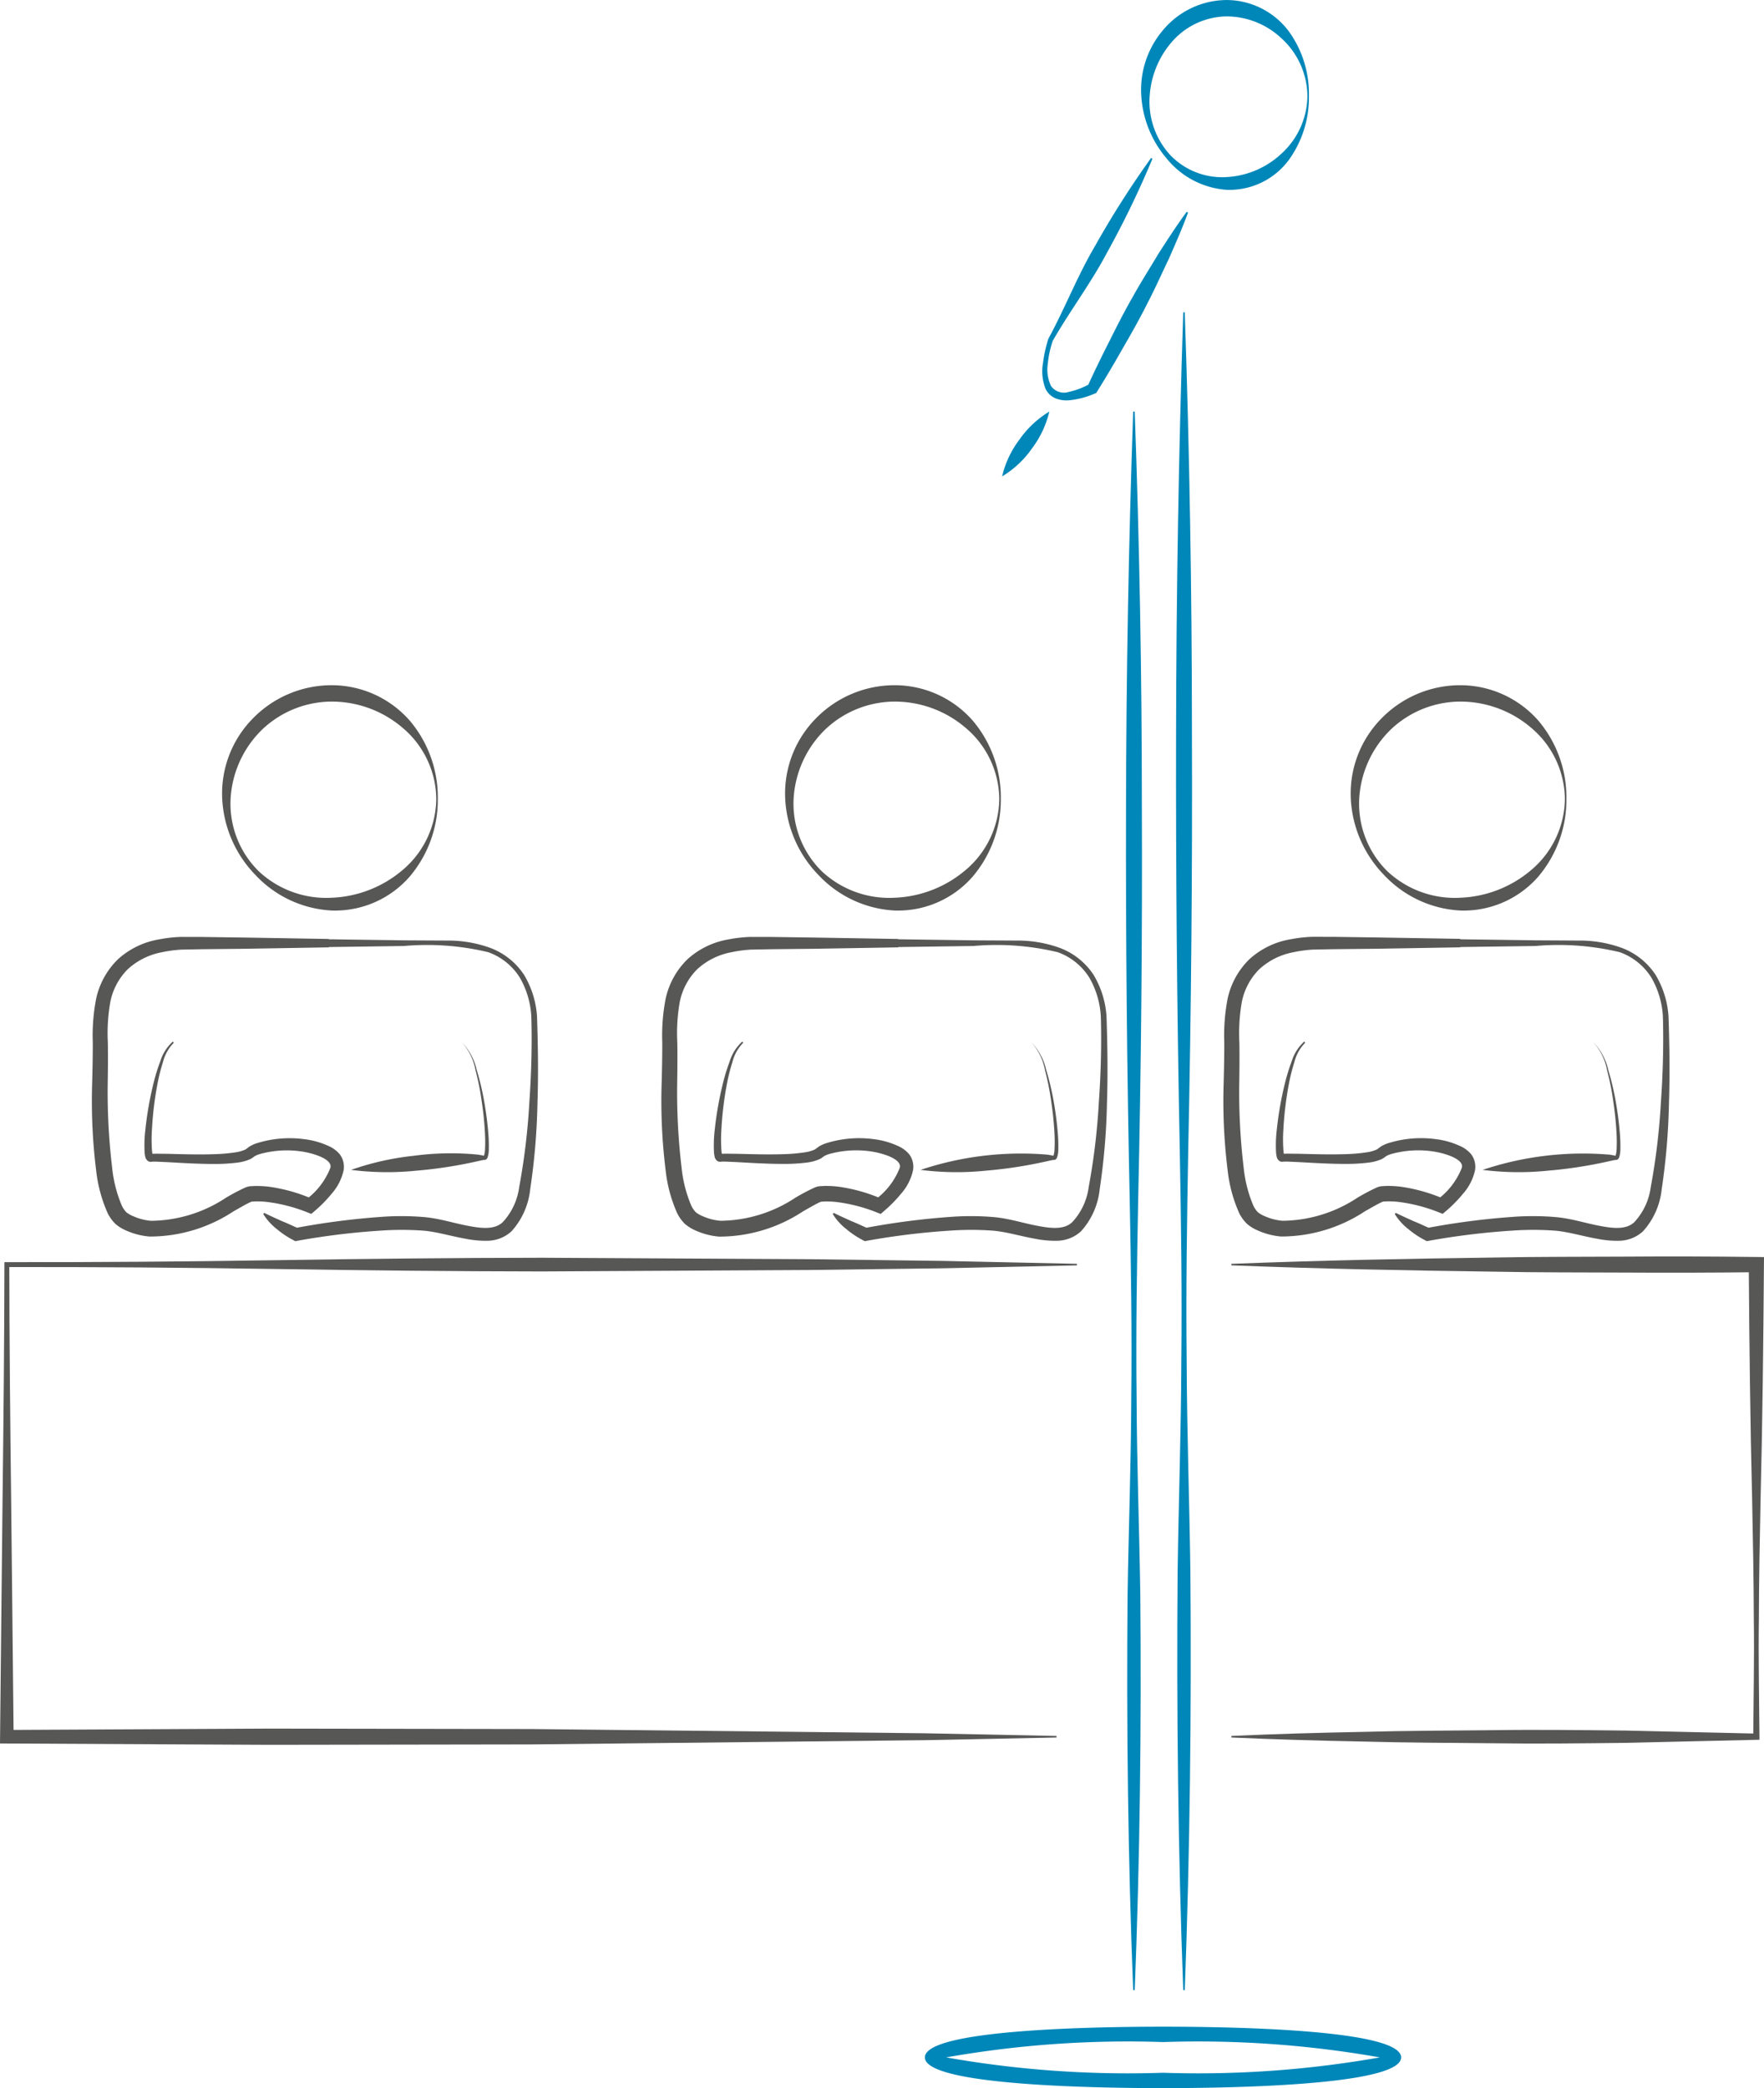 <svg xmlns="http://www.w3.org/2000/svg" viewBox="0 0 77.914 92.193"><defs><style>.cls-1{fill:#575756;}.cls-2{fill:#0087b9;}</style></defs><title>Element 35</title><g id="Ebene_2" data-name="Ebene 2"><g id="Ebene_1-2" data-name="Ebene 1"><g id="Illustrationen"><path class="cls-1" d="M19.338,35.267a5.238,5.238,0,0,1-1.246,3.44,4.375,4.375,0,0,1-3.44,1.494,4.966,4.966,0,0,1-3.367-1.567,5.197,5.197,0,0,1-1.47-3.367,4.719,4.719,0,0,1,1.323-3.515,4.862,4.862,0,0,1,3.515-1.499A4.588,4.588,0,0,1,18.1,31.819,5.24,5.24,0,0,1,19.338,35.267Zm-.068,0a4.159,4.159,0,0,0-1.486-3.132,4.813,4.813,0,0,0-3.132-1.159,4.476,4.476,0,0,0-3.064,1.226,4.624,4.624,0,0,0-1.403,3.064,4.19,4.19,0,0,0,1.255,3.212,4.359,4.359,0,0,0,3.212,1.158,5.14,5.14,0,0,0,3.139-1.231A4.162,4.162,0,0,0,19.27,35.267Z"/><path class="cls-1" d="M69.187,35.267a5.24,5.24,0,0,1-1.246,3.44,4.375,4.375,0,0,1-3.44,1.494,4.965,4.965,0,0,1-3.367-1.567,5.197,5.197,0,0,1-1.47-3.367,4.719,4.719,0,0,1,1.323-3.515,4.862,4.862,0,0,1,3.515-1.499,4.587,4.587,0,0,1,3.447,1.566A5.241,5.241,0,0,1,69.187,35.267Zm-.068,0a4.159,4.159,0,0,0-1.486-3.132,4.813,4.813,0,0,0-3.132-1.159,4.477,4.477,0,0,0-3.064,1.226,4.623,4.623,0,0,0-1.402,3.064,4.189,4.189,0,0,0,1.255,3.212,4.359,4.359,0,0,0,3.212,1.158A5.14,5.14,0,0,0,67.64,38.406,4.162,4.162,0,0,0,69.119,35.267Z"/><path class="cls-1" d="M61.654,53.551c.262.133.518.243.772.361.261.101.513.23.763.331l-.174-.022a32.997,32.997,0,0,1,3.796-.494,12.075,12.075,0,0,1,1.941.012c.68.067,1.278.267,1.883.38.6.117,1.202.187,1.56-.169a2.809,2.809,0,0,0,.717-1.537,29.36,29.36,0,0,0,.447-3.731c.088-1.252.125-2.527.09-3.772a3.831,3.831,0,0,0-.51-1.747,2.727,2.727,0,0,0-1.397-1.123,11.596,11.596,0,0,0-3.719-.273l-3.793.052V41.464l.471-.007v.369l-3.725.063-1.861.019-.923.018a5.579,5.579,0,0,0-.872.118,3.062,3.062,0,0,0-1.498.748,2.818,2.818,0,0,0-.774,1.458,7.963,7.963,0,0,0-.106,1.785c.009.621.004,1.254-.007,1.863a28.011,28.011,0,0,0,.197,3.663,5.745,5.745,0,0,0,.432,1.68,1.11,1.11,0,0,0,.196.282,1.295,1.295,0,0,0,.301.173,2.454,2.454,0,0,0,.785.203,6.088,6.088,0,0,0,3.311-1.019,9.209,9.209,0,0,1,.87-.458.808.808,0,0,1,.201-.05l.129-.007a2.498,2.498,0,0,1,.256-.003,4.247,4.247,0,0,1,.5.039,7.399,7.399,0,0,1,1.875.537l-.327.044a3.169,3.169,0,0,0,1.098-1.403c.145-.371-.654-.646-1.234-.738a4.476,4.476,0,0,0-1.891.115,1.317,1.317,0,0,0-.192.079l-.073.051a.745.745,0,0,1-.157.097,1.999,1.999,0,0,1-.559.147,7.936,7.936,0,0,1-1.046.058c-.688,0-1.369-.042-2.046-.08l-.502-.022-.119,0-.051.003-.016.002a.226.226,0,0,1-.148-.022.314.314,0,0,1-.139-.22,1.099,1.099,0,0,1-.023-.147,5.846,5.846,0,0,1,.034-1.047,15.12,15.12,0,0,1,.355-2.021,8.341,8.341,0,0,1,.303-.981,1.928,1.928,0,0,1,.555-.869l.038.056a1.858,1.858,0,0,0-.477.854,8.197,8.197,0,0,0-.245.978,14.932,14.932,0,0,0-.241,2.004,6.432,6.432,0,0,0,.008.986.805.805,0,0,0,.02.104c-.004.025.047.063-.025.001a.132.132,0,0,0-.086-.014l.047-.007.076-.007.135-.004.515.006c.679.017,1.355.038,2.025.017a7.523,7.523,0,0,0,.983-.084,1.587,1.587,0,0,0,.42-.119.273.273,0,0,0,.059-.038l.132-.099a1.746,1.746,0,0,1,.272-.129,4.836,4.836,0,0,1,2.135-.196,3.554,3.554,0,0,1,1.062.293,1.348,1.348,0,0,1,.518.377.921.921,0,0,1,.169.704,2.307,2.307,0,0,1-.531,1.039,5.936,5.936,0,0,1-.758.769l-.139.118-.188-.074a7.175,7.175,0,0,0-1.707-.446,3.595,3.595,0,0,0-.427-.031,1.932,1.932,0,0,0-.209.004l-.103.005c.004.001.006-.001-.023.01-.214.09-.507.27-.773.416a6.709,6.709,0,0,1-3.71,1.116,3.159,3.159,0,0,1-1.009-.258,1.861,1.861,0,0,1-.495-.3,1.772,1.772,0,0,1-.343-.472,6.328,6.328,0,0,1-.513-1.906,24.931,24.931,0,0,1-.177-3.77c.018-.631.031-1.24.03-1.861a8.524,8.524,0,0,1,.146-1.922,3.447,3.447,0,0,1,.976-1.765,3.586,3.586,0,0,1,1.802-.868,6.14,6.14,0,0,1,.974-.11l.939.002,1.863.026,3.724.063v.369l-.471-.007V41.464l3.791.052,1.898.011a5.468,5.468,0,0,1,1.897.317,3.077,3.077,0,0,1,1.512,1.199,4.067,4.067,0,0,1,.571,1.847c.043,1.28.062,2.537.019,3.809a29.29,29.29,0,0,1-.321,3.809,3.266,3.266,0,0,1-.825,1.855,1.593,1.593,0,0,1-1.036.418,4.448,4.448,0,0,1-1.01-.092c-.637-.113-1.252-.303-1.834-.353a13.325,13.325,0,0,0-1.846-.006,32.435,32.435,0,0,0-3.725.451l-.102.018-.072-.04a4.026,4.026,0,0,1-.742-.494,2.525,2.525,0,0,1-.599-.666Z"/><path class="cls-1" d="M70.373,46.013a2.56,2.56,0,0,1,.662,1.228,11.89,11.89,0,0,1,.328,1.376c.082.465.145.933.183,1.405a6.812,6.812,0,0,1,.024.713,1.133,1.133,0,0,1-.06.381.153.153,0,0,1-.164.097l-.075.013-.166.036a19.718,19.718,0,0,1-2.781.429,12.628,12.628,0,0,1-2.839-.039,13.983,13.983,0,0,1,5.612-.672l.186.032.101.025c-.03-.003-.049.025-.032.003a1.06,1.06,0,0,0,.052-.312,6.685,6.685,0,0,0-.004-.696c-.024-.467-.074-.933-.142-1.397a11.911,11.911,0,0,0-.274-1.378A2.539,2.539,0,0,0,70.373,46.013Z"/><path class="cls-1" d="M54.39,76.644c1.932-.087,3.864-.142,5.796-.179,1.932-.054,3.865-.055,5.797-.076,1.932-.029,3.864-.003,5.797.017l5.796.134-.137.137c.012-1.737.05-3.474.025-5.211-.004-1.737-.039-3.474-.073-5.211-.087-3.474-.125-6.948-.15-10.422l.335.336q-2.898.033-5.797.016c-1.932-.009-3.864-.001-5.796-.04-3.864-.05-7.729-.128-11.593-.278V55.8c3.864-.15,7.729-.228,11.593-.278,1.932-.038,3.864-.03,5.796-.04q2.898-.021,5.797.016l.338.004-.003.332c-.025,3.474-.063,6.948-.15,10.422-.035,1.737-.07,3.474-.073,5.211-.025,1.737.013,3.474.025,5.211l.001.134-.139.003L71.78,76.95c-1.932.02-3.864.046-5.797.017-1.932-.021-3.864-.022-5.797-.076-1.932-.037-3.864-.092-5.796-.179Z"/><path class="cls-1" d="M47.569,55.868l-5.908.128-5.908.076-11.816.064c-3.939-.004-7.878-.047-11.817-.109s-7.878-.09-11.816-.085L.41,55.834c.005,3.474.04,6.948.083,10.422L.602,76.678l-.299-.299,11.591-.059,11.591.019,11.591.124,5.795.064,5.795.118v.068L40.87,76.83l-5.795.064-11.591.124-11.591.018L.302,76.978,0,76.976l.003-.298L.112,66.256C.155,62.782.19,59.308.195,55.834V55.726H.302q5.908.007,11.816-.086c3.939-.062,7.878-.105,11.817-.109l11.816.064,5.908.076,5.908.128Z"/><path class="cls-1" d="M36.828,53.551c.262.133.518.243.772.361.261.101.513.23.763.331l-.174-.022a32.991,32.991,0,0,1,3.796-.494,12.075,12.075,0,0,1,1.941.012c.68.067,1.278.267,1.883.38.6.117,1.202.187,1.56-.169a2.809,2.809,0,0,0,.717-1.537,29.396,29.396,0,0,0,.448-3.731c.088-1.252.124-2.527.089-3.772a3.831,3.831,0,0,0-.509-1.747,2.727,2.727,0,0,0-1.398-1.123,11.598,11.598,0,0,0-3.719-.273l-3.793.053v-.355l.471-.007v.369l-3.725.063-1.861.019-.923.018a5.567,5.567,0,0,0-.872.118,3.06,3.06,0,0,0-1.498.747,2.819,2.819,0,0,0-.774,1.458,7.963,7.963,0,0,0-.106,1.785c.009.621.004,1.254-.007,1.863a28.029,28.029,0,0,0,.197,3.663,5.742,5.742,0,0,0,.432,1.68,1.11,1.11,0,0,0,.196.282,1.294,1.294,0,0,0,.301.173,2.455,2.455,0,0,0,.786.203,6.088,6.088,0,0,0,3.311-1.019,9.224,9.224,0,0,1,.87-.458.809.809,0,0,1,.201-.05l.129-.007a2.498,2.498,0,0,1,.256-.003,4.248,4.248,0,0,1,.5.039,7.399,7.399,0,0,1,1.875.537l-.327.044a3.17,3.17,0,0,0,1.098-1.403c.145-.371-.654-.646-1.234-.738a4.476,4.476,0,0,0-1.891.115,1.317,1.317,0,0,0-.192.079l-.073.051a.75.75,0,0,1-.157.097,1.999,1.999,0,0,1-.559.147,7.937,7.937,0,0,1-1.047.058c-.688,0-1.369-.042-2.046-.08l-.502-.022-.119,0-.05.003-.016.002a.227.227,0,0,1-.148-.022.314.314,0,0,1-.139-.22,1.13,1.13,0,0,1-.023-.147,5.837,5.837,0,0,1,.034-1.047A15.12,15.12,0,0,1,31.93,47.835a8.341,8.341,0,0,1,.303-.981,1.927,1.927,0,0,1,.555-.869l.038.056a1.859,1.859,0,0,0-.477.854,8.216,8.216,0,0,0-.245.978,14.883,14.883,0,0,0-.241,2.004,6.432,6.432,0,0,0,.008.986.805.805,0,0,0,.02.104c-.004.025.047.063-.025.001a.132.132,0,0,0-.086-.014l.046-.007.076-.007.135-.004.515.006c.68.017,1.355.038,2.025.017a7.517,7.517,0,0,0,.983-.084,1.584,1.584,0,0,0,.42-.119.266.266,0,0,0,.059-.038l.133-.099a1.738,1.738,0,0,1,.272-.129,4.836,4.836,0,0,1,2.135-.196,3.555,3.555,0,0,1,1.062.293,1.35,1.35,0,0,1,.518.377.921.921,0,0,1,.169.704,2.307,2.307,0,0,1-.531,1.039,5.931,5.931,0,0,1-.759.769L38.9,53.598l-.188-.074a7.173,7.173,0,0,0-1.707-.446,3.595,3.595,0,0,0-.427-.031,1.932,1.932,0,0,0-.209.004l-.103.005c.004.001.006-.001-.023.01-.214.09-.508.27-.773.416a6.709,6.709,0,0,1-3.71,1.116A3.161,3.161,0,0,1,30.75,54.34a1.863,1.863,0,0,1-.495-.3,1.778,1.778,0,0,1-.343-.472,6.33,6.33,0,0,1-.513-1.906,24.905,24.905,0,0,1-.177-3.77c.018-.631.031-1.24.03-1.861a8.513,8.513,0,0,1,.146-1.922,3.448,3.448,0,0,1,.976-1.765,3.587,3.587,0,0,1,1.802-.868,6.117,6.117,0,0,1,.974-.11l.939.002,1.863.026,3.724.063v.369l-.471-.007v-.355l3.791.053,1.898.01a5.466,5.466,0,0,1,1.897.317,3.074,3.074,0,0,1,1.512,1.199,4.062,4.062,0,0,1,.571,1.847c.043,1.28.062,2.537.019,3.809a29.307,29.307,0,0,1-.321,3.809,3.266,3.266,0,0,1-.825,1.855,1.593,1.593,0,0,1-1.036.418,4.448,4.448,0,0,1-1.01-.092c-.637-.113-1.252-.303-1.834-.353a13.325,13.325,0,0,0-1.846-.006,32.435,32.435,0,0,0-3.725.451l-.102.018-.072-.04a4.022,4.022,0,0,1-.742-.494,2.522,2.522,0,0,1-.599-.666Z"/><path class="cls-1" d="M45.548,46.013a2.56,2.56,0,0,1,.662,1.228,11.869,11.869,0,0,1,.328,1.376c.082.465.145.933.183,1.405a6.812,6.812,0,0,1,.024.713,1.139,1.139,0,0,1-.06.381.153.153,0,0,1-.164.097l-.075.013-.166.036a19.718,19.718,0,0,1-2.781.429,12.63,12.63,0,0,1-2.839-.039,13.984,13.984,0,0,1,5.612-.672l.186.032.101.025c-.03-.003-.049.025-.033.003a1.053,1.053,0,0,0,.052-.312,6.63,6.63,0,0,0-.004-.696c-.024-.467-.073-.933-.142-1.397a11.849,11.849,0,0,0-.274-1.378A2.537,2.537,0,0,0,45.548,46.013Z"/><path class="cls-1" d="M11.674,53.551c.262.133.518.243.772.361.261.101.513.23.763.331l-.174-.022a32.999,32.999,0,0,1,3.796-.494,12.074,12.074,0,0,1,1.941.012c.68.067,1.278.267,1.883.38.6.117,1.202.187,1.56-.169a2.81,2.81,0,0,0,.717-1.537,29.414,29.414,0,0,0,.448-3.731c.088-1.252.125-2.527.089-3.772a3.831,3.831,0,0,0-.509-1.747,2.728,2.728,0,0,0-1.397-1.123,11.6,11.6,0,0,0-3.719-.273l-3.793.053v-.355l.471-.007v.369l-3.725.063-1.861.019-.923.018a5.564,5.564,0,0,0-.872.118,3.061,3.061,0,0,0-1.498.747A2.819,2.819,0,0,0,4.87,44.251a7.963,7.963,0,0,0-.106,1.785c.009.621.004,1.254-.007,1.863a28.011,28.011,0,0,0,.197,3.663,5.745,5.745,0,0,0,.432,1.68,1.11,1.11,0,0,0,.196.282,1.295,1.295,0,0,0,.301.173,2.454,2.454,0,0,0,.785.203A6.088,6.088,0,0,0,9.98,52.882a9.212,9.212,0,0,1,.87-.458.806.806,0,0,1,.201-.05l.129-.007a2.498,2.498,0,0,1,.256-.003,4.25,4.25,0,0,1,.501.039,7.398,7.398,0,0,1,1.875.537l-.327.044a3.17,3.17,0,0,0,1.099-1.403c.145-.371-.654-.646-1.234-.738a4.476,4.476,0,0,0-1.891.115,1.314,1.314,0,0,0-.192.079l-.073.051a.745.745,0,0,1-.157.097,2.001,2.001,0,0,1-.559.147,7.937,7.937,0,0,1-1.046.058c-.688,0-1.369-.042-2.046-.08l-.502-.022-.119,0-.05.003-.016.002a.227.227,0,0,1-.148-.022.314.314,0,0,1-.139-.22,1.099,1.099,0,0,1-.023-.147,5.837,5.837,0,0,1,.034-1.047,15.119,15.119,0,0,1,.355-2.021,8.341,8.341,0,0,1,.303-.981,1.925,1.925,0,0,1,.555-.869l.038.056a1.859,1.859,0,0,0-.477.854,8.216,8.216,0,0,0-.245.978,14.916,14.916,0,0,0-.241,2.004,6.432,6.432,0,0,0,.008.986.805.805,0,0,0,.02.104c-.004.025.047.063-.025.001a.132.132,0,0,0-.086-.014l.047-.007.076-.007.135-.004.515.006c.68.017,1.355.038,2.025.017a7.52,7.52,0,0,0,.983-.084,1.586,1.586,0,0,0,.42-.119.271.271,0,0,0,.059-.038l.133-.099a1.741,1.741,0,0,1,.272-.129,4.836,4.836,0,0,1,2.135-.196,3.555,3.555,0,0,1,1.062.293,1.348,1.348,0,0,1,.518.377.92.92,0,0,1,.169.704,2.307,2.307,0,0,1-.531,1.039,5.923,5.923,0,0,1-.758.769l-.139.118-.188-.074a7.175,7.175,0,0,0-1.707-.446,3.599,3.599,0,0,0-.427-.031,1.933,1.933,0,0,0-.209.004l-.103.005c.004.001.006-.001-.023.01-.214.09-.507.27-.773.416a6.709,6.709,0,0,1-3.71,1.116A3.159,3.159,0,0,1,5.596,54.34a1.861,1.861,0,0,1-.495-.3,1.774,1.774,0,0,1-.343-.472,6.324,6.324,0,0,1-.513-1.906,24.905,24.905,0,0,1-.177-3.77c.018-.631.031-1.24.03-1.861a8.507,8.507,0,0,1,.146-1.922,3.448,3.448,0,0,1,.975-1.765,3.587,3.587,0,0,1,1.802-.868,6.118,6.118,0,0,1,.974-.11l.939.002,1.863.026,3.724.063v.369l-.471-.007v-.355l3.791.053,1.898.01a5.468,5.468,0,0,1,1.897.317,3.075,3.075,0,0,1,1.512,1.199A4.063,4.063,0,0,1,23.72,44.89c.043,1.28.062,2.537.019,3.809a29.273,29.273,0,0,1-.321,3.809,3.265,3.265,0,0,1-.825,1.855,1.593,1.593,0,0,1-1.036.418,4.446,4.446,0,0,1-1.01-.092c-.637-.113-1.252-.303-1.834-.353a13.327,13.327,0,0,0-1.846-.006,32.438,32.438,0,0,0-3.725.451l-.102.018-.072-.04a4.029,4.029,0,0,1-.742-.494,2.522,2.522,0,0,1-.599-.666Z"/><path class="cls-1" d="M20.394,46.013a2.56,2.56,0,0,1,.662,1.228,11.889,11.889,0,0,1,.328,1.376c.082.465.145.933.183,1.405a6.784,6.784,0,0,1,.024.713,1.136,1.136,0,0,1-.06.381.153.153,0,0,1-.164.097l-.075.013-.166.036a19.717,19.717,0,0,1-2.781.429,12.63,12.63,0,0,1-2.839-.039,12.234,12.234,0,0,1,2.772-.623,12.291,12.291,0,0,1,2.839-.05l.186.032.101.025c-.03-.003-.049.025-.032.003a1.057,1.057,0,0,0,.052-.312A6.658,6.658,0,0,0,21.42,50.03c-.024-.467-.073-.933-.142-1.397a11.89,11.89,0,0,0-.274-1.378A2.539,2.539,0,0,0,20.394,46.013Z"/><path class="cls-2" d="M50.051,87.868c-.229-5.808-.298-11.616-.247-17.424.043-2.904.154-5.808.163-8.712.035-2.904-.013-5.808-.068-8.712q-.185-8.712-.164-17.424.015-8.712.316-17.424h.068q.315,8.712.316,17.424.034,8.712-.164,17.424c-.055,2.904-.103,5.808-.068,8.712.009,2.904.121,5.808.164,8.712.051,5.808-.018,11.616-.247,17.424Z"/><path class="cls-2" d="M52.262,87.868c-.229-6.173-.298-12.346-.247-18.52.043-3.087.154-6.173.163-9.26.035-3.087-.013-6.173-.068-9.26q-.185-9.26-.164-18.519.015-9.26.316-18.519H52.33q.315,9.26.316,18.519.034,9.26-.164,18.519c-.055,3.087-.103,6.173-.068,9.26.01,3.087.121,6.173.164,9.26.051,6.173-.018,12.346-.247,18.52Z"/><path class="cls-2" d="M57.814,4.231a4.715,4.715,0,0,1-.883,2.825,3.268,3.268,0,0,1-2.743,1.326,3.751,3.751,0,0,1-2.667-1.395A4.706,4.706,0,0,1,50.409,4.231a4.063,4.063,0,0,1,.956-2.896A3.688,3.688,0,0,1,54.187.001a3.449,3.449,0,0,1,2.751,1.399A4.713,4.713,0,0,1,57.814,4.231Zm-.068,0a3.482,3.482,0,0,0-1.14-2.534A3.553,3.553,0,0,0,54.187.724,3.257,3.257,0,0,0,51.84,1.761a4.043,4.043,0,0,0-1.06,2.47,3.492,3.492,0,0,0,.904,2.61,3.177,3.177,0,0,0,2.503.977,3.853,3.853,0,0,0,2.426-1.046A3.485,3.485,0,0,0,57.746,4.231Z"/><path class="cls-2" d="M50.901,7.011a41.376,41.376,0,0,1-2,4.135c-.713,1.353-1.646,2.582-2.406,3.909l.008-.017a4.503,4.503,0,0,0-.224,1.026,1.694,1.694,0,0,0,.143.977.7.7,0,0,0,.788.262,3.417,3.417,0,0,0,.942-.363l-.11.104c.306-.672.631-1.334.965-1.991.329-.66.662-1.317,1.031-1.956.356-.645.756-1.267,1.133-1.901.401-.621.8-1.243,1.243-1.842l.06.032c-.256.699-.555,1.375-.852,2.052-.321.664-.619,1.341-.962,1.993-.329.659-.694,1.3-1.063,1.938-.364.641-.737,1.277-1.129,1.903l-.051.081-.06.023a3.808,3.808,0,0,1-1.101.294,1.326,1.326,0,0,1-.608-.072.865.865,0,0,1-.466-.428,2.099,2.099,0,0,1-.116-1.131,6.179,6.179,0,0,1,.236-1.074l.002-.007.006-.01c.73-1.343,1.286-2.783,2.064-4.1a41.336,41.336,0,0,1,2.469-3.874Z"/><path class="cls-2" d="M46.347,18.172a4.353,4.353,0,0,1-.768,1.63,4.301,4.301,0,0,1-1.316,1.231,4.302,4.302,0,0,1,.768-1.63A4.348,4.348,0,0,1,46.347,18.172Z"/><path class="cls-2" d="M51.369,92.193c-3.163,0-10.518-.132-10.518-1.356s7.355-1.356,10.518-1.356,10.517.132,10.517,1.356S54.531,92.193,51.369,92.193ZM41.792,90.837a46.108,46.108,0,0,0,9.577.678,46.1,46.1,0,0,0,9.576-.678,46.111,46.111,0,0,0-9.576-.677A46.118,46.118,0,0,0,41.792,90.837Z"/><path class="cls-1" d="M44.205,35.267a5.24,5.24,0,0,1-1.246,3.44,4.375,4.375,0,0,1-3.44,1.494,4.966,4.966,0,0,1-3.367-1.567,5.198,5.198,0,0,1-1.47-3.367,4.719,4.719,0,0,1,1.323-3.515,4.862,4.862,0,0,1,3.515-1.499,4.588,4.588,0,0,1,3.447,1.566A5.24,5.24,0,0,1,44.205,35.267Zm-.068,0a4.159,4.159,0,0,0-1.486-3.132,4.813,4.813,0,0,0-3.132-1.159,4.477,4.477,0,0,0-3.064,1.226,4.625,4.625,0,0,0-1.402,3.064,4.19,4.19,0,0,0,1.255,3.212,4.359,4.359,0,0,0,3.212,1.158,5.14,5.14,0,0,0,3.139-1.231A4.162,4.162,0,0,0,44.137,35.267Z"/></g></g></g></svg>